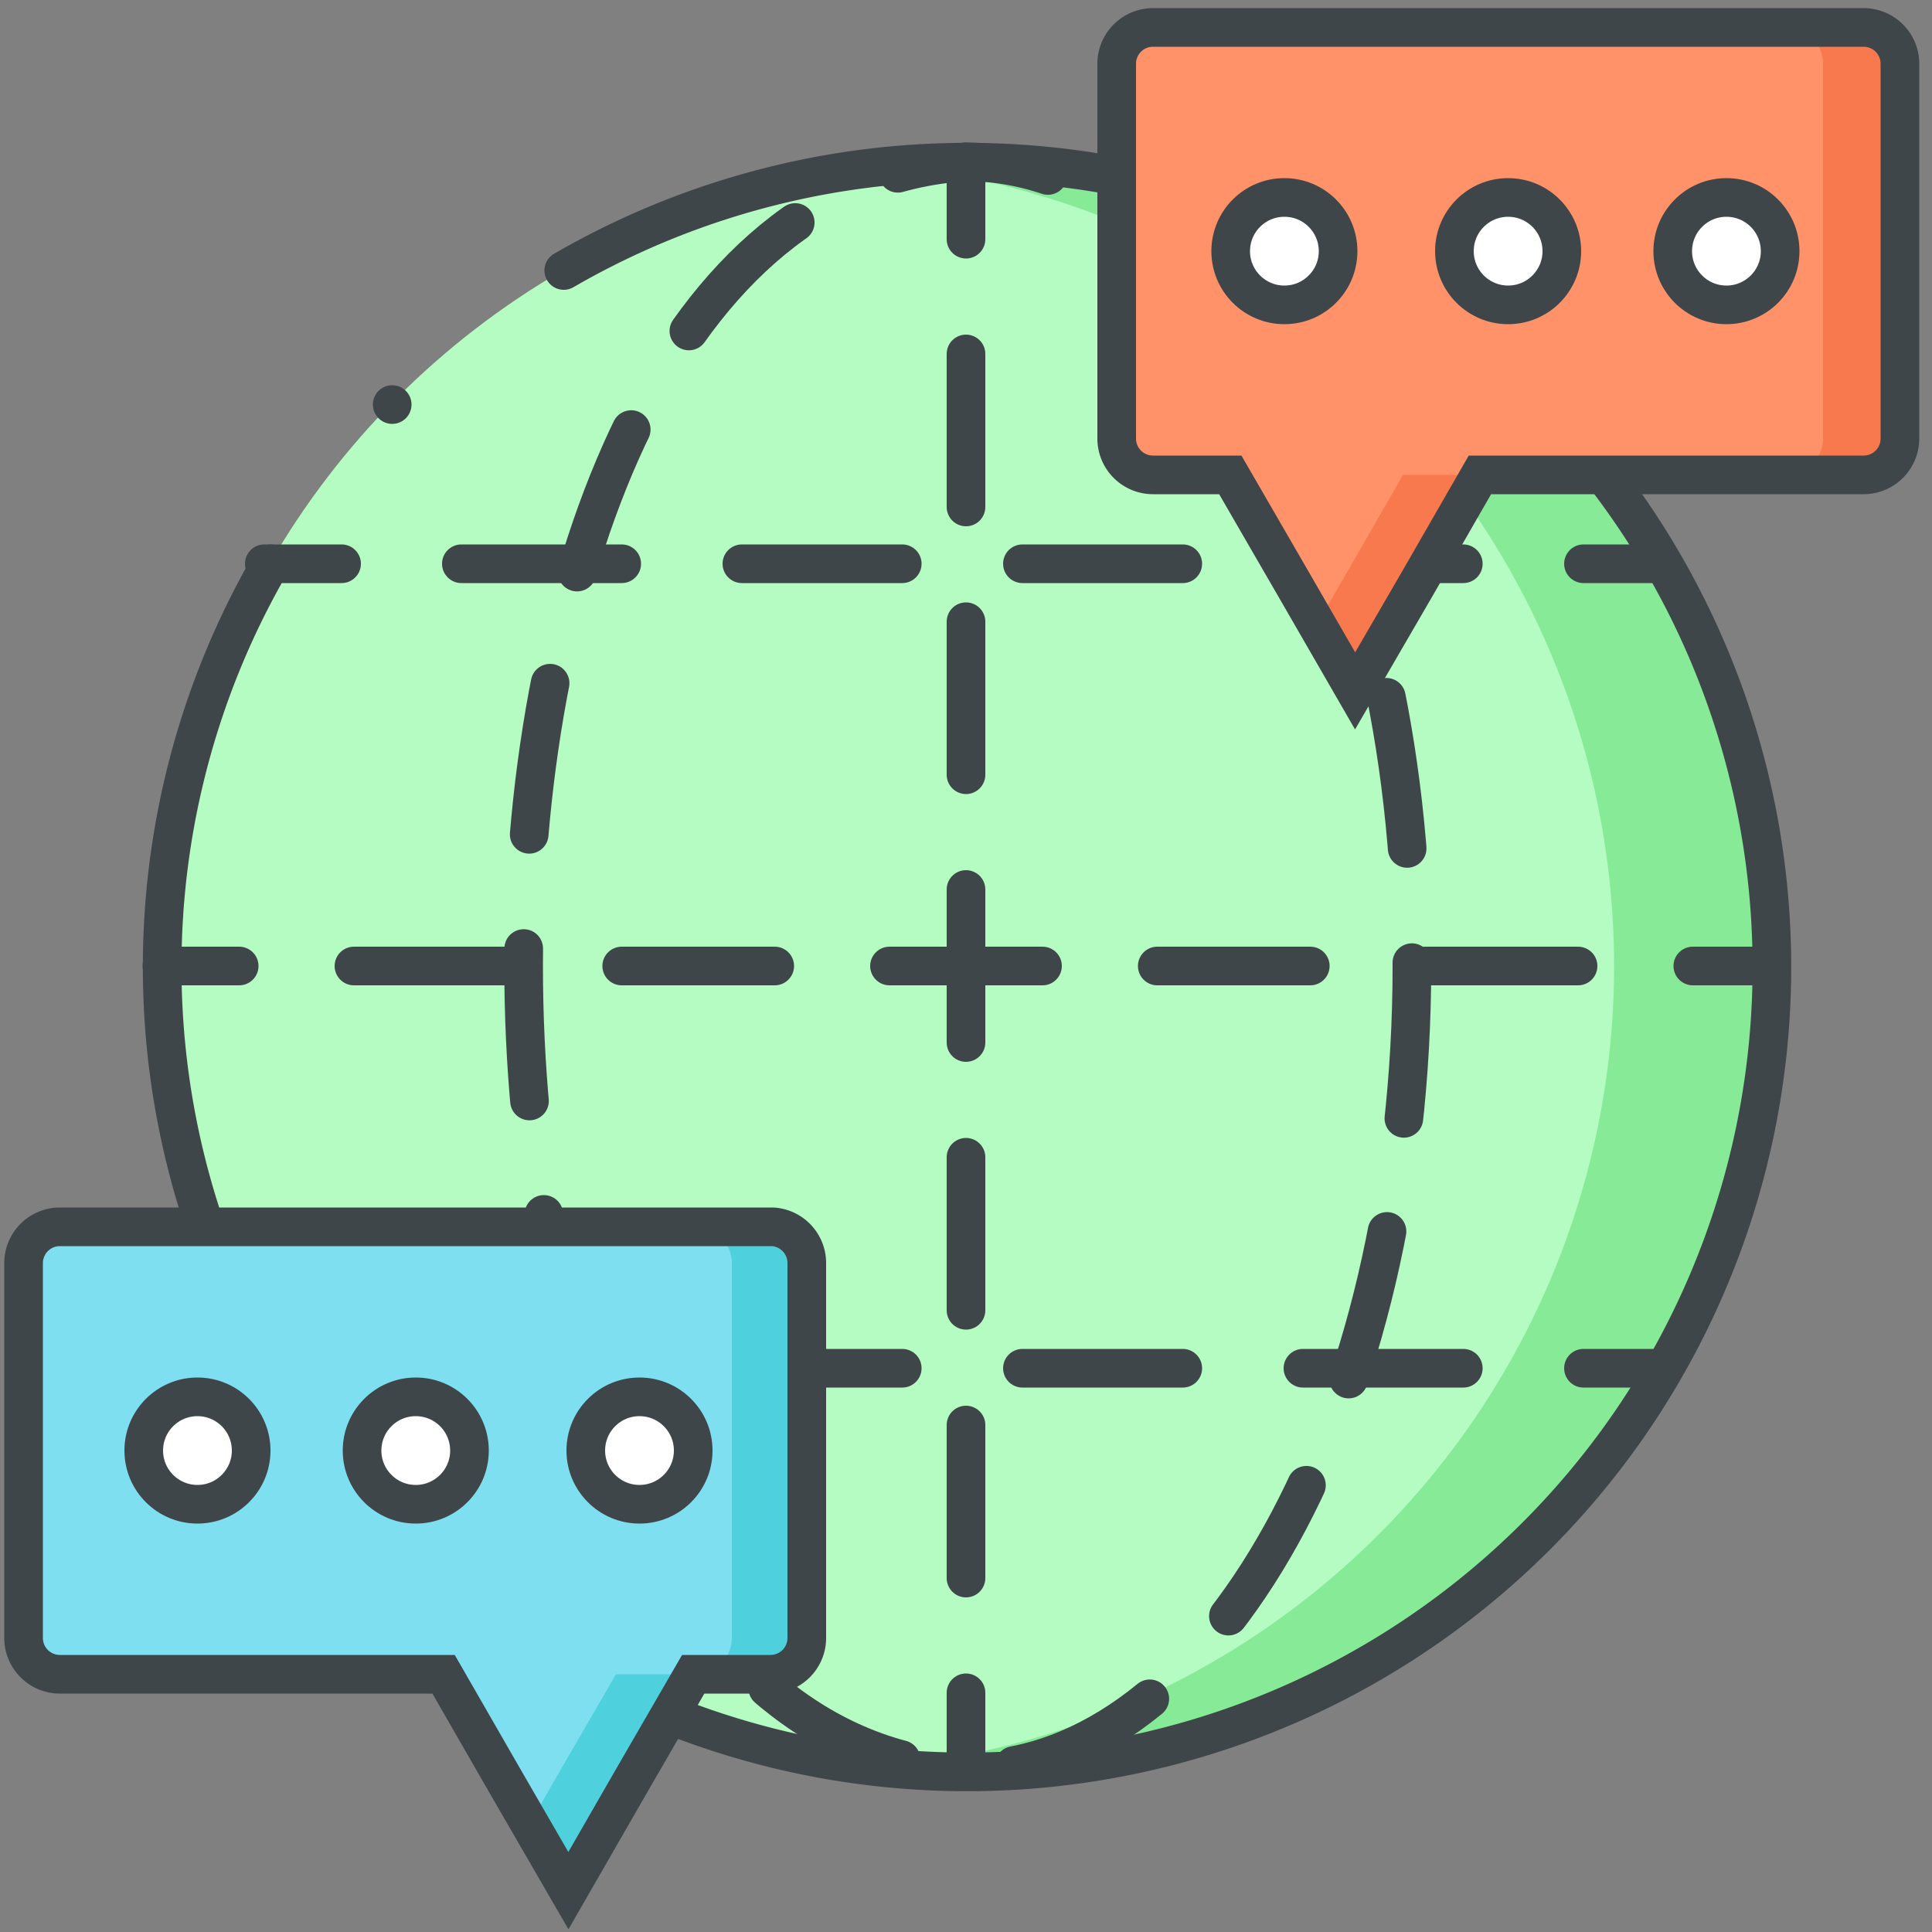 <svg xmlns="http://www.w3.org/2000/svg" viewBox="0 0 50 50"><rect x="0" y="0" width="50" height="50" fill="#808080" stroke="none"/><defs><style>.cls-1{fill:#b4fcc2;}.cls-2{fill:#86ea96;}.cls-11,.cls-3,.cls-4,.cls-5,.cls-6,.cls-7{fill:none;stroke:#3f464a;stroke-miterlimit:10;}.cls-3,.cls-4,.cls-5,.cls-6,.cls-7{stroke-linecap:round;}.cls-3{stroke-dasharray:3.95 2.96;}.cls-5{stroke-dasharray:3.96 2.97;}.cls-6{stroke-dasharray:4.15 3.11;}.cls-7{stroke-dasharray:3.96 2.97;}.cls-8{fill:#7edff1;}.cls-9{fill:#4ed0dd;}.cls-10{fill:#fff;}.cls-12{fill:#ff9268;}.cls-13{fill:#f8794e;}</style></defs><g id="Layer_53" data-name="Layer 53"><circle class="cls-1" cx="25" cy="25" r="20.81"/><path class="cls-2" d="M25,4.19a18.86,18.86,0,0,0-2,.1,20.81,20.81,0,0,1,0,41.42,18.86,18.86,0,0,0,2,.1A20.81,20.81,0,0,0,25,4.19Z"/><path class="cls-3" d="M36.54,25c0,11.5-5.17,20.81-11.54,20.81C9.73,44.87,9.74,5.12,25,4.19c6.37,0,11.54,9.31,11.54,20.81Z"/><line class="cls-4" x1="25" y1="4.19" x2="25" y2="6.19"/><line class="cls-5" x1="25" y1="9.16" x2="25" y2="42.33"/><line class="cls-4" x1="25" y1="43.81" x2="25" y2="45.81"/><line class="cls-4" x1="42.98" y1="35.41" x2="40.98" y2="35.41"/><line class="cls-6" x1="37.87" y1="35.41" x2="10.39" y2="35.41"/><line class="cls-4" x1="8.84" y1="35.41" x2="6.84" y2="35.41"/><line class="cls-4" x1="45.81" y1="25" x2="43.81" y2="25"/><line class="cls-7" x1="40.84" y1="25" x2="7.67" y2="25"/><line class="cls-4" x1="6.19" y1="25" x2="4.19" y2="25"/><line class="cls-4" x1="42.98" y1="14.59" x2="40.98" y2="14.59"/><line class="cls-6" x1="37.87" y1="14.59" x2="10.39" y2="14.59"/><line class="cls-4" x1="8.84" y1="14.59" x2="6.84" y2="14.59"/><path class="cls-4" d="M7,14.59A20.83,20.83,0,1,0,14.59,7"/><line class="cls-4" x1="10.15" y1="10.47" x2="10.15" y2="10.47"/><path class="cls-8" d="M20,31.75H1.55a.94.94,0,0,0-.94.94V42.4a.94.94,0,0,0,.94.93h9.93l1.61,2.8,1.62,2.8,1.61-2.8,1.62-2.8h2a.94.94,0,0,0,.94-.93V32.69A.94.94,0,0,0,20,31.75Z"/><polygon class="cls-9" points="14.32 46.13 13.71 47.2 14.71 48.93 16.32 46.13 17.94 43.33 15.94 43.33 14.32 46.13"/><path class="cls-9" d="M20,31.75H18a.94.94,0,0,1,.94.94V42.4a.94.94,0,0,1-.94.93h2a.94.94,0,0,0,.94-.93V32.69A.94.94,0,0,0,20,31.75Z"/><circle class="cls-10" cx="5.11" cy="37.54" r="1.39"/><circle class="cls-10" cx="10.76" cy="37.54" r="1.39"/><circle class="cls-10" cx="16.55" cy="37.54" r="1.39"/><path class="cls-11" d="M20,31.75H1.55a.94.94,0,0,0-.94.94V42.4a.94.94,0,0,0,.94.93h9.93l1.61,2.8,1.62,2.8,1.61-2.8,1.62-2.8h2a.94.94,0,0,0,.94-.93V32.69A.94.94,0,0,0,20,31.75Z"/><circle class="cls-11" cx="5.11" cy="37.54" r="1.39"/><circle class="cls-11" cx="10.76" cy="37.54" r="1.39"/><circle class="cls-11" cx="16.55" cy="37.54" r="1.39"/><path class="cls-12" d="M48.24.71H29.84a.94.94,0,0,0-.94.93v9.71a.94.94,0,0,0,.94.94h2l1.62,2.8,1.61,2.79,1.62-2.79,1.61-2.8h9.93a.94.94,0,0,0,.94-.94V1.64A.94.94,0,0,0,48.24.71Z"/><polygon class="cls-13" points="34.7 15.09 34.08 16.15 35.08 17.88 36.7 15.09 38.31 12.29 36.31 12.29 34.7 15.09"/><path class="cls-13" d="M48.24.71h-2a.94.94,0,0,1,.94.93v9.71a.94.94,0,0,1-.94.94h2a.94.94,0,0,0,.94-.94V1.64A.94.94,0,0,0,48.24.71Z"/><circle class="cls-10" cx="44.68" cy="6.5" r="1.39"/><circle class="cls-10" cx="39.03" cy="6.5" r="1.39"/><circle class="cls-10" cx="33.24" cy="6.5" r="1.39"/><path class="cls-11" d="M48.24.71H29.84a.94.94,0,0,0-.94.93v9.71a.94.94,0,0,0,.94.94h2l1.62,2.8,1.61,2.79,1.62-2.79,1.61-2.8h9.93a.94.94,0,0,0,.94-.94V1.64A.94.94,0,0,0,48.24.71Z"/><circle class="cls-11" cx="44.68" cy="6.5" r="1.39"/><circle class="cls-11" cx="39.03" cy="6.5" r="1.39"/><circle class="cls-11" cx="33.24" cy="6.5" r="1.39"/></g></svg>
